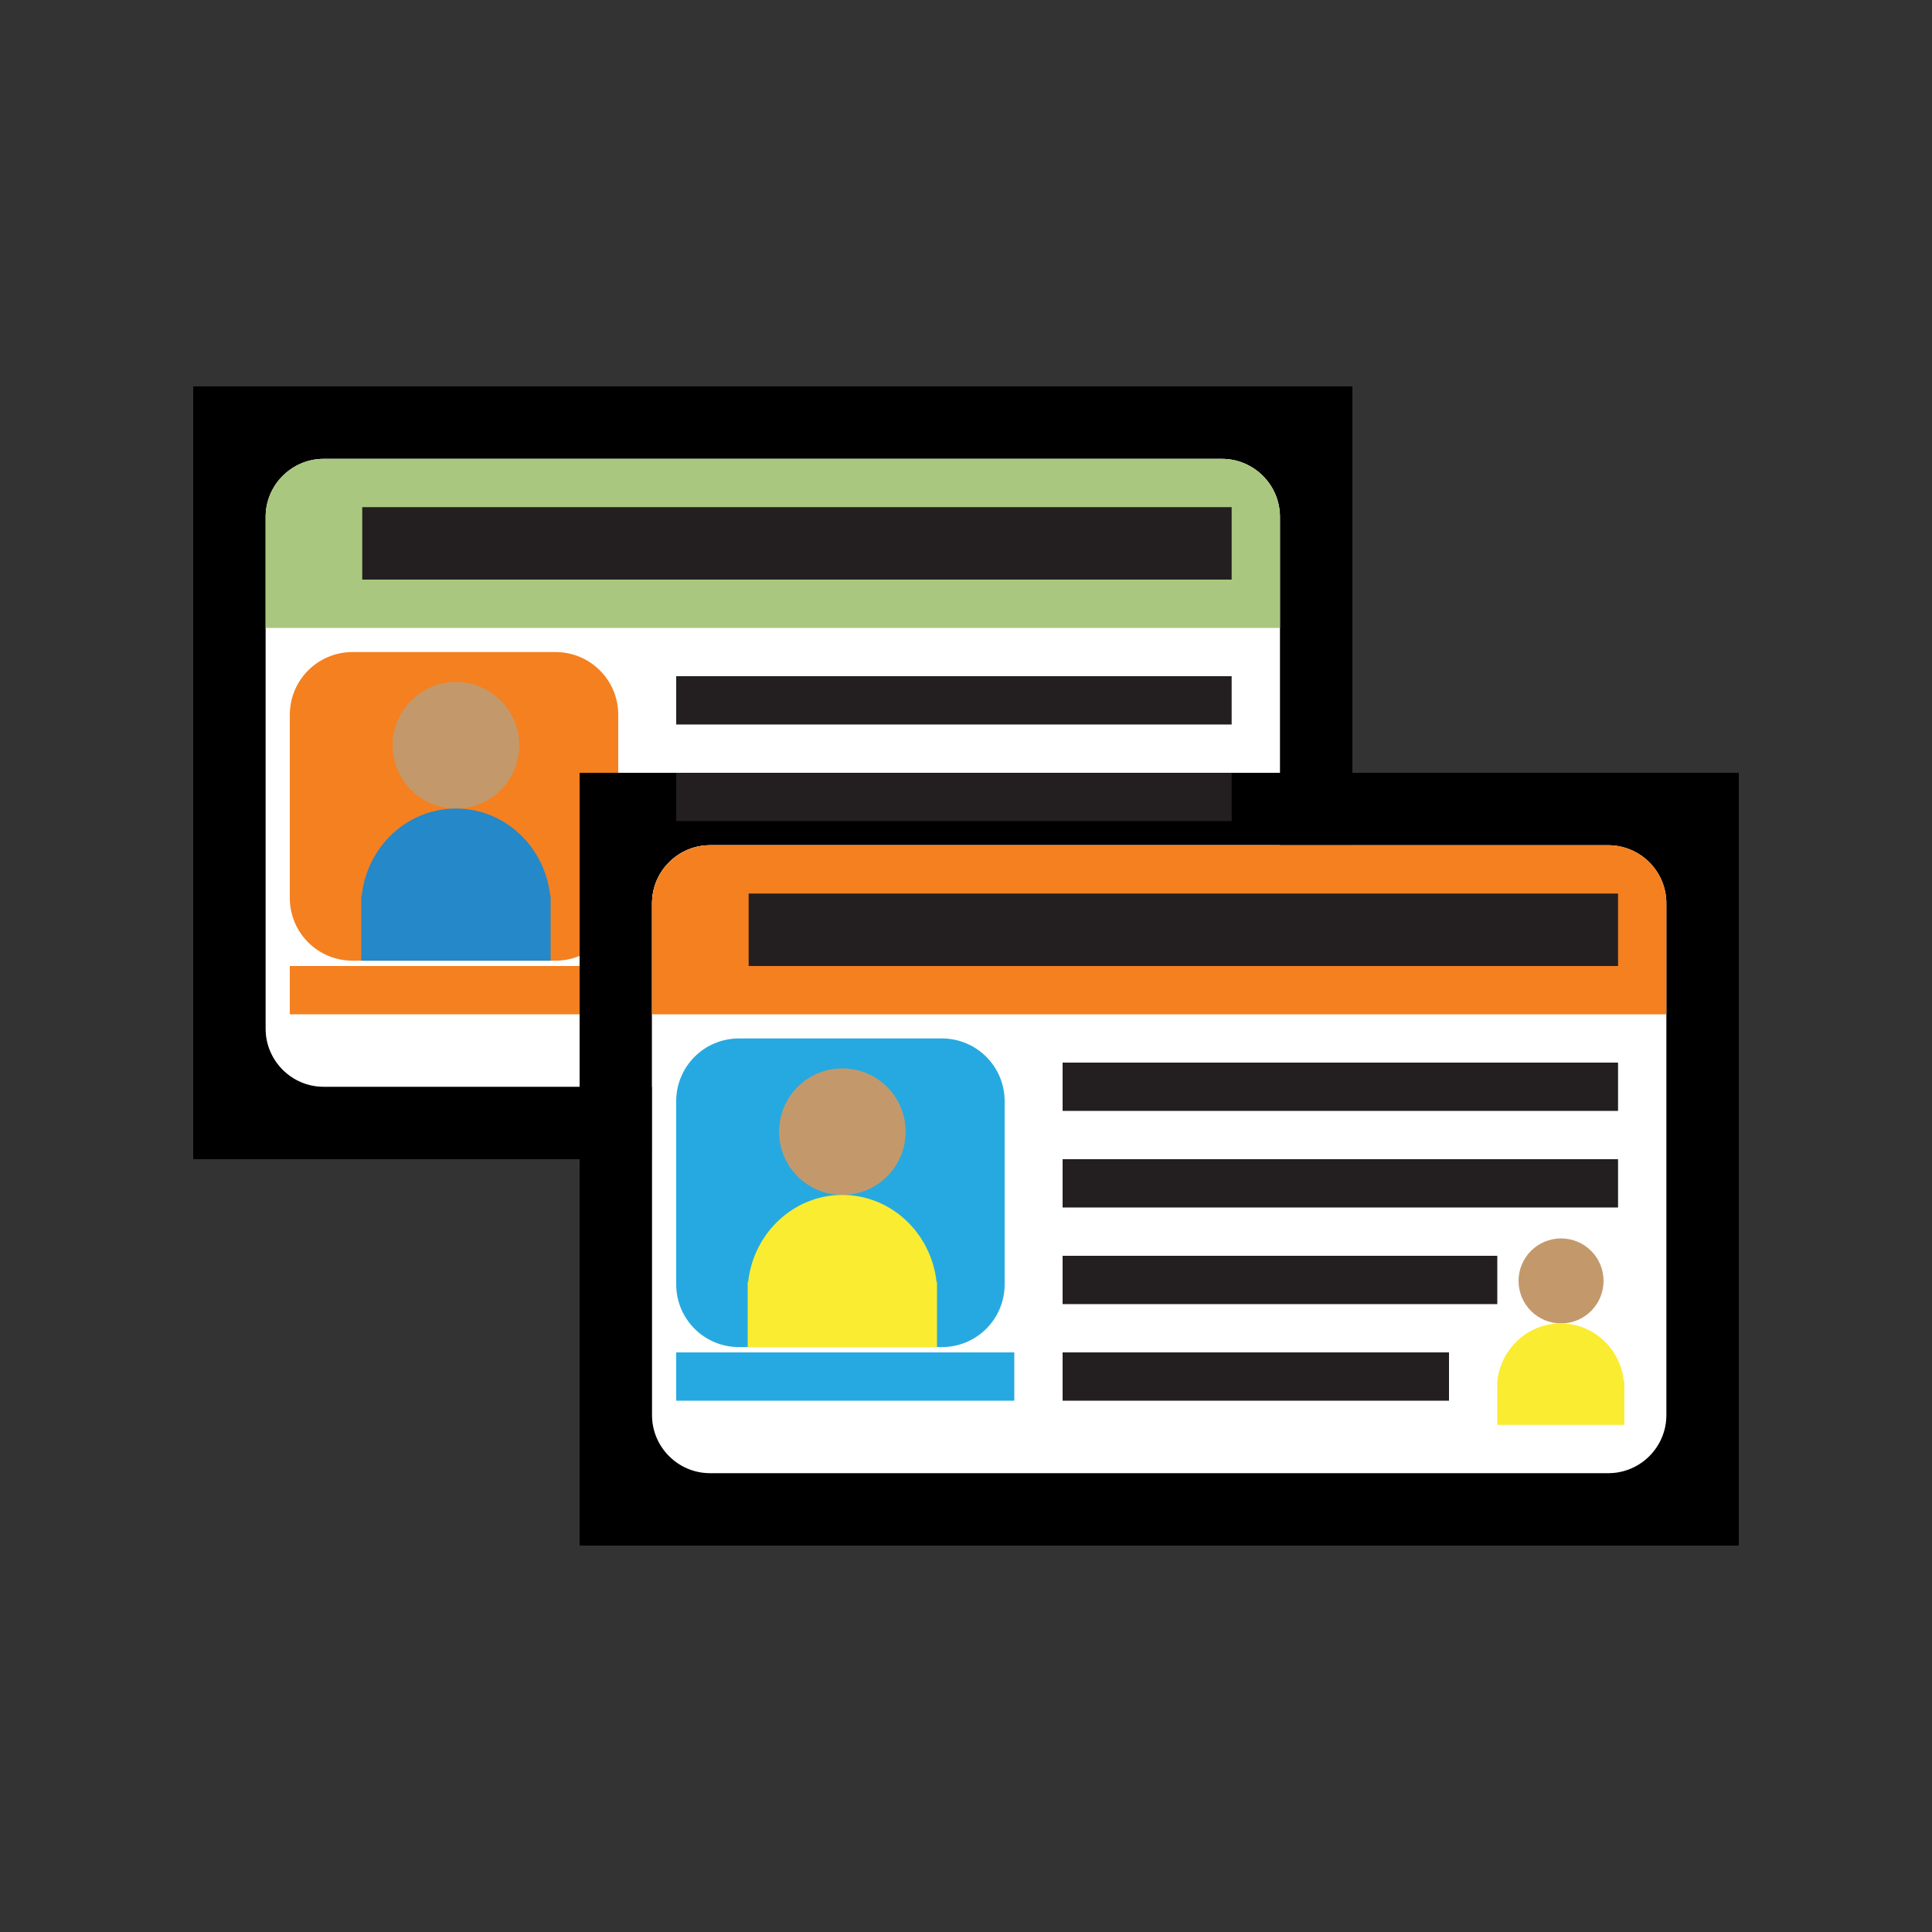 <?xml version="1.0" encoding="utf-8"?>
<!-- Generator: Adobe Illustrator 19.1.0, SVG Export Plug-In . SVG Version: 6.00 Build 0)  -->
<svg version="1.1" id="Layer_1" xmlns="http://www.w3.org/2000/svg" xmlns:xlink="http://www.w3.org/1999/xlink" x="0px" y="0px"
	 viewBox="0 0 400 400" style="enable-background:new 0 0 400 400;" xml:space="preserve">
<rect x="0" y="0" width="400" height="400" fill="#333333" stroke="none"/>
<g>
	<path d="M40,80v160h240V80H40z M265,213c0,6.6-5.4,12-12,12H67c-6.6,0-12-5.4-12-12V107c0-6.6,5.4-12,12-12h186c6.6,0,12,5.4,12,12
		V213z"/>
	<path style="fill:#FFFFFF;" d="M253,95H67c-6.6,0-12,5.4-12,12v106c0,6.6,5.4,12,12,12h186c6.6,0,12-5.4,12-12V107
		C265,100.4,259.6,95,253,95z"/>
	<path style="fill:#A9C77E;" d="M265,130H55v-23c0-6.6,5.4-12,12-12h186c6.6,0,12,5.4,12,12V130z"/>
	<path style="fill:#F48020;" d="M115,135H73c-7.2,0-13,5.8-13,13v37.9c0,7.2,5.8,13,13,13H115c7.2,0,13-5.8,13-13V148
		C128,140.8,122.2,135,115,135z"/>
	<ellipse style="fill:#C3996B;" cx="94.4" cy="154.3" rx="13.1" ry="13.1"/>
	<path style="fill:#2488C9;" d="M114,198.9v-13.5h-0.1c-1.1-10.1-9.4-18-19.5-18s-18.4,7.9-19.5,18h-0.1v13.5H114z"/>
	<rect x="60" y="200" style="fill:#F48020;" width="70" height="10"/>
	<rect x="75" y="105" style="fill:#231F20;" width="180" height="15"/>
	<path d="M120,160v160h240V160H120z M345,293c0,6.6-5.4,12-12,12H147c-6.6,0-12-5.4-12-12V187c0-6.6,5.4-12,12-12h186
		c6.6,0,12,5.4,12,12V293z"/>
	<path style="fill:#FFFFFF;" d="M333,175H147c-6.6,0-12,5.4-12,12v106c0,6.6,5.4,12,12,12h186c6.6,0,12-5.4,12-12V187
		C345,180.4,339.6,175,333,175z"/>
	<path style="fill:#F48020;" d="M345,210H135v-23c0-6.6,5.4-12,12-12h186c6.6,0,12,5.4,12,12V210z"/>
	<path style="fill:#26A9E0;" d="M195,215H153c-7.2,0-13,5.8-13,13v37.9c0,7.2,5.8,13,13,13H195c7.2,0,13-5.8,13-13V228
		C208,220.8,202.2,215,195,215z"/>
	<ellipse style="fill:#C3996B;" cx="174.4" cy="234.3" rx="13.1" ry="13.1"/>
	<path style="fill:#F9EC31;" d="M194,278.9v-13.5h-0.1c-1.1-10.1-9.4-18-19.5-18c-10.1,0-18.4,7.9-19.5,18h-0.1v13.5H194z"/>
	<rect x="140" y="280" style="fill:#26A9E0;" width="70" height="10"/>
	<circle style="fill:#C3996B;" cx="323.2" cy="265.2" r="8.8"/>
	<path style="fill:#F9EC31;" d="M336.3,295v-9h-0.1c-0.7-6.8-6.3-12-13.1-12c-6.8,0-12.4,5.3-13.1,12H310v9H336.3z"/>
	<rect x="155" y="185" style="fill:#231F20;" width="180" height="15"/>
	<rect x="220" y="220" style="fill:#231F20;" width="115" height="10"/>
	<rect x="220" y="240" style="fill:#231F20;" width="115" height="10"/>
	<rect x="220" y="260" style="fill:#231F20;" width="90" height="10"/>
	<rect x="220" y="280" style="fill:#231F20;" width="80" height="10"/>
	<rect x="140" y="140" style="fill:#231F20;" width="115" height="10"/>
	<rect x="140" y="160" style="fill:#231F20;" width="115" height="10"/>
</g>
</svg>
